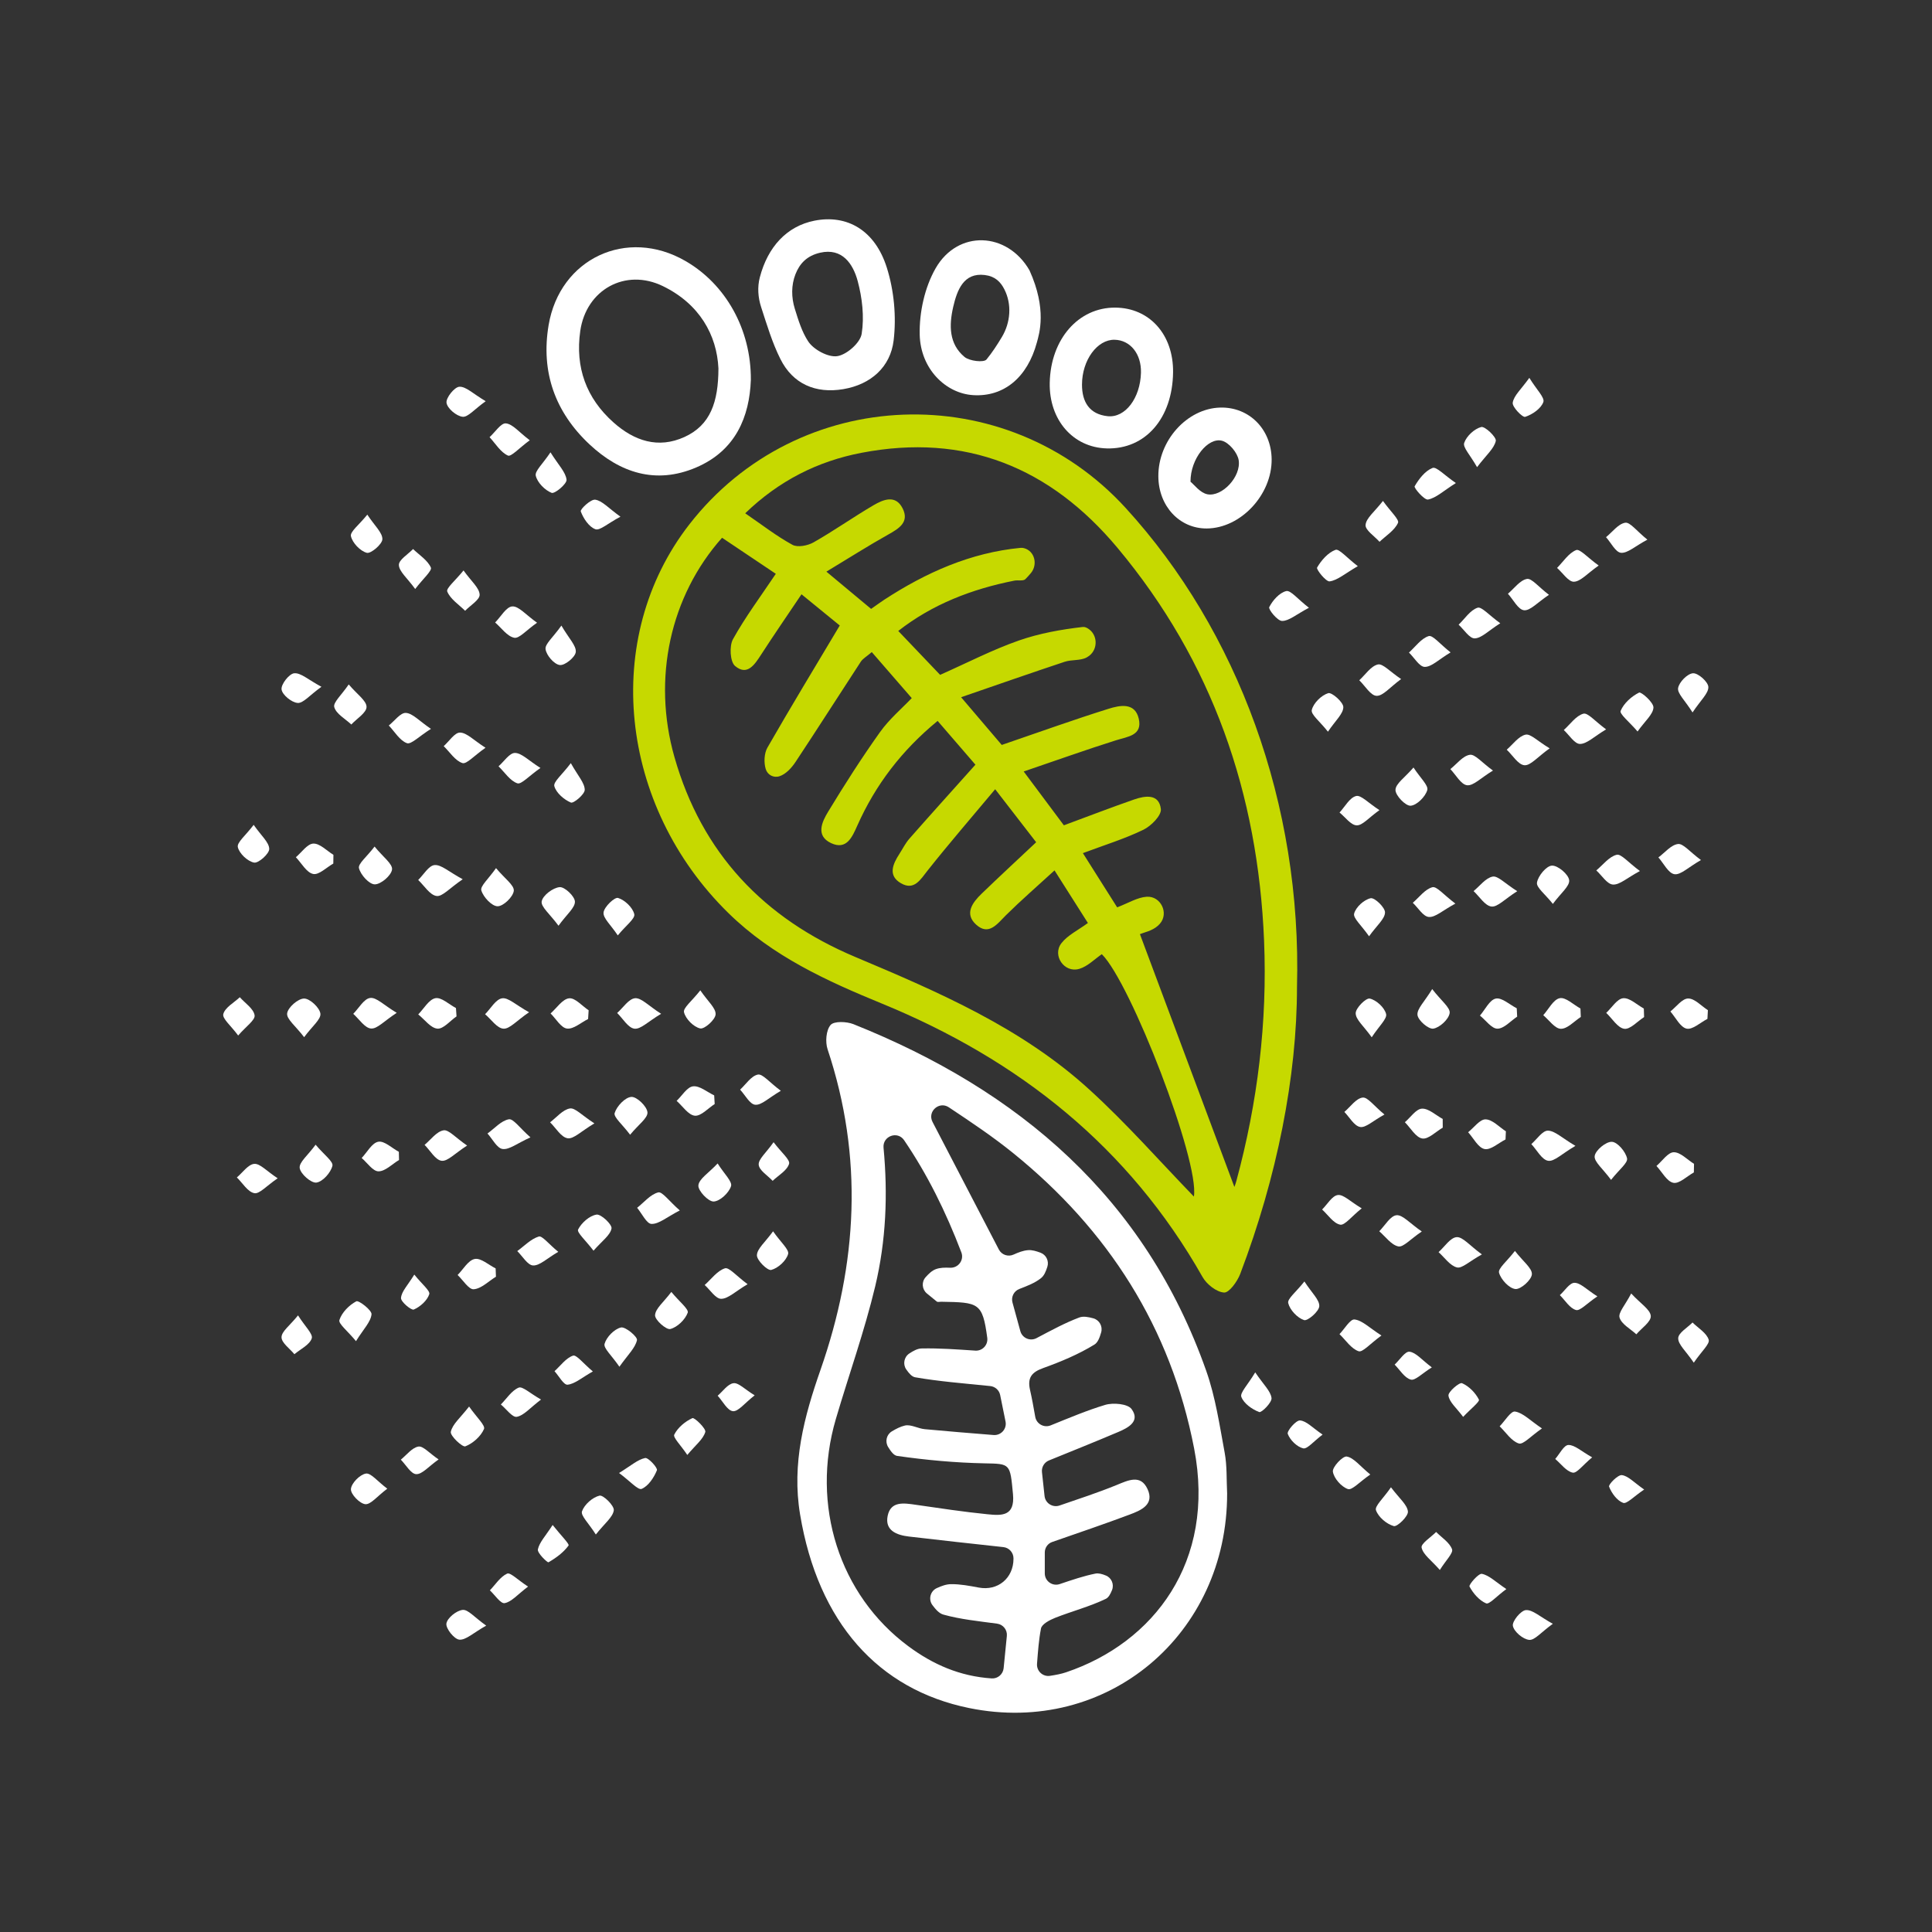 <?xml version="1.0" encoding="utf-8"?>
<!-- Generator: Adobe Illustrator 25.4.1, SVG Export Plug-In . SVG Version: 6.00 Build 0)  -->
<svg version="1.1" baseProfile="tiny" id="Capa_1" xmlns="http://www.w3.org/2000/svg" xmlns:xlink="http://www.w3.org/1999/xlink"
	 x="0px" y="0px" viewBox="0 0 500 500" overflow="visible" xml:space="preserve">
<rect x="0" y="0" width="500" height="500" fill="#333333" stroke="none"/>
<g>
	<path fill="#C6D900" d="M335.66,255.43c0,23.12-5.14,49.14-14.7,74.28c-0.75,1.96-2.87,4.89-4.17,4.8
		c-1.97-0.13-4.5-2.13-5.57-4.02c-19.08-33.68-47.52-56.21-82.95-70.75c-14.31-5.87-28.33-12.25-39.74-23.42
		c-28.39-27.8-32.97-71.22-10.14-100.59c28.11-36.17,81.95-38.19,112.96-4.24C320.34,163.23,336.95,208.14,335.66,255.43z
		 M295.01,241.75c8.44,22.58,16.57,44.33,24.44,65.41c-0.09,0.26,0.27-0.6,0.51-1.49c5.53-20.39,8.05-41.14,7.18-62.25
		c-1.57-37.98-13.34-72.2-37.92-101.62c-17.42-20.85-39.37-29.8-66.34-24.6c-11.25,2.17-21.27,7.19-30.02,15.64
		c4.44,3.04,8.15,5.94,12.23,8.16c1.34,0.73,3.95,0.22,5.46-0.64c5.27-2.99,10.24-6.51,15.47-9.58c2.55-1.5,5.76-2.86,7.59,0.81
		c1.75,3.51-0.9,5.16-3.7,6.73c-5.22,2.92-10.26,6.14-16.04,9.62c4.49,3.74,8.03,6.69,11.57,9.64c1.49-1.04,2.43-1.73,3.4-2.37
		c10.8-7.04,22.37-12.2,35.32-13.43c0.29-0.03,0.58,0.01,0.88,0.09c2.76,0.74,3.58,4.26,1.75,6.45c-0.46,0.55-0.93,1.07-1.43,1.57
		c-0.55,0.54-1.9,0.19-2.86,0.38c-11,2.18-21.21,6.11-30.03,13.02c4.02,4.22,7.63,8,10.83,11.36c7.08-3.14,13.53-6.49,20.33-8.87
		c5.31-1.86,11-2.88,16.6-3.52c0.44-0.05,0.9,0.12,1.37,0.42c2.49,1.57,2.61,5.27,0.27,7.05c-0.2,0.15-0.41,0.29-0.63,0.41
		c-1.62,0.89-3.88,0.52-5.71,1.13c-8.59,2.85-17.13,5.84-26.8,9.17c4.68,5.49,8.03,9.43,10.52,12.35
		c9.91-3.39,18.72-6.57,27.65-9.36c2.88-0.9,6.82-1.74,7.81,2.57c1,4.35-2.83,4.62-5.87,5.58c-7.72,2.43-15.35,5.17-23.91,8.08
		c4.22,5.65,7.44,9.97,10.4,13.93c6.43-2.38,12.26-4.63,18.16-6.68c2.91-1.01,6.48-1.54,6.94,2.48c0.19,1.64-2.52,4.38-4.52,5.35
		c-4.85,2.35-10.06,3.95-15.66,6.05c3.31,5.24,6.09,9.63,8.87,14.03c2.9-1.11,5.22-2.57,7.63-2.74c0.02,0,0.04,0,0.06,0
		c3.6-0.21,5.75,4.26,3.38,6.97c-0.16,0.18-0.33,0.36-0.51,0.52C298.19,240.93,295.88,241.37,295.01,241.75z M308.98,309.67
		c1.49-9.22-16.37-55.37-23.83-62.73c-1.89,1.29-3.65,3.14-5.79,3.79c-0.04,0.01-0.08,0.02-0.12,0.03c-3.81,1.08-6.97-3.5-4.56-6.64
		c0.01-0.02,0.03-0.04,0.04-0.05c1.61-2.06,4.25-3.31,6.83-5.2c-2.81-4.43-5.48-8.62-8.64-13.61c-4.57,4.19-8.69,7.76-12.55,11.58
		c-2.28,2.26-4.45,5.43-7.74,2.45c-3.12-2.82-0.93-5.74,1.45-8.03c4.6-4.44,9.29-8.77,14.09-13.29c-3.37-4.36-6.54-8.46-10.61-13.72
		c-6.25,7.47-11.98,14.1-17.42,20.96c-1.92,2.42-3.52,5.35-6.95,3.38c-3.45-1.98-2.13-4.96-0.41-7.61c0.85-1.32,1.56-2.77,2.58-3.93
		c5.53-6.29,11.15-12.51,17.09-19.15c-3.02-3.5-6.28-7.28-9.78-11.33c-9.3,7.63-16.1,16.55-20.8,27.12
		c-1.31,2.94-2.77,6.38-6.77,4.51c-4.07-1.91-2.36-5.51-0.78-8.11c4.25-7.01,8.67-13.93,13.42-20.6c2.43-3.41,5.73-6.19,8.23-8.82
		c-3.66-4.22-6.97-8.04-10.34-11.91c-1.39,1.19-2.33,1.7-2.84,2.48c-5.65,8.64-11.19,17.35-16.89,25.95
		c-1.02,1.54-2.52,3.17-4.16,3.7c-1.53,0.5-3.12-0.35-3.57-1.89c-0.5-1.67-0.4-4.03,0.45-5.52c5.98-10.42,12.21-20.69,18.72-31.6
		c-2.34-1.91-5.74-4.68-9.9-8.08c-3.76,5.59-7.17,10.55-10.44,15.6c-1.69,2.61-3.61,5.6-6.75,2.96c-1.3-1.09-1.53-5.16-0.55-6.93
		c3.19-5.75,7.16-11.06,11.09-16.93c-4.71-3.16-9.35-6.27-13.91-9.33c-13.43,15.08-18.11,36.45-12.32,56.77
		c7.08,24.85,23.09,41.73,46.8,51.72c21.53,9.07,43.08,18.34,60.6,34.34C291.58,290.77,300.22,300.63,308.98,309.67z"/>
	<path fill="#FFFFFF" d="M317.58,386.49c0.07,36.43-31.02,62.85-66.78,55.55c-23.51-4.8-39.08-22.14-43.74-50.11
		c-2.2-13.16,1.07-25.36,5.27-37.37c9.62-27.53,11.15-55.08,1.85-83c-0.63-1.89-0.4-4.92,0.77-6.29c0.88-1.04,4.14-0.92,5.91-0.22
		c42.94,17.16,75.54,45,91.31,89.73c2.39,6.77,3.45,14.05,4.77,21.16C317.58,379.37,317.4,382.96,317.58,386.49z M270.39,401.79v5.4
		c0,2,1.97,3.41,3.86,2.77c3.26-1.1,6.2-2.1,9.22-2.71c0.84-0.17,1.77,0.1,2.72,0.49c1.48,0.59,2.19,2.29,1.6,3.77
		c-0.41,1.02-0.88,1.92-1.61,2.27c-4.19,2.02-8.78,3.2-13.13,4.92c-1.4,0.56-3.42,1.62-3.64,2.74c-0.57,2.9-0.78,5.88-1.03,9.15
		c-0.14,1.88,1.51,3.41,3.38,3.11c1.49-0.23,2.86-0.48,4.16-0.92c22.58-7.62,38.8-28.56,33.12-57.91
		c-6.07-31.36-22.26-56.58-46.86-76.47c-5.19-4.2-10.76-7.93-16.62-11.83c-2.52-1.68-5.62,1.1-4.22,3.79
		c5.92,11.39,11.52,22.15,17.16,33.01c0.72,1.39,2.4,1.96,3.82,1.31c1.19-0.54,2.44-1.04,3.72-1.14c1.06-0.09,2.15,0.25,3.25,0.66
		c1.47,0.55,2.24,2.16,1.76,3.65c-0.38,1.19-0.83,2.3-1.65,2.94c-1.57,1.25-3.55,2-5.61,2.8c-1.4,0.54-2.16,2.06-1.76,3.5
		c0.67,2.43,1.32,4.82,2.03,7.4c0.49,1.8,2.53,2.69,4.18,1.82c3.89-2.05,7.39-3.96,11.09-5.35c1.03-0.38,2.29-0.14,3.59,0.21
		c1.6,0.43,2.52,2.09,2.05,3.68c-0.39,1.34-0.85,2.58-1.73,3.12c-4.13,2.54-8.72,4.45-13.31,6.1c-3.01,1.08-4.06,2.57-3.36,5.63
		c0.5,2.2,0.9,4.43,1.35,6.98c0.33,1.83,2.26,2.9,3.98,2.21c4.9-1.98,9.44-3.9,14.13-5.31c2.07-0.62,5.83-0.28,6.82,1.08
		c2.3,3.16-0.84,4.83-3.41,5.92c-5.93,2.52-11.9,4.91-17.97,7.38c-1.21,0.49-1.95,1.73-1.81,3.03c0.21,1.98,0.43,3.98,0.67,6.18
		c0.2,1.86,2.09,3.06,3.86,2.46c5.17-1.77,10.01-3.36,14.72-5.28c3.12-1.28,6.27-2.84,8.06,1c1.89,4.06-1.74,5.55-4.67,6.64
		c-6.48,2.43-13.03,4.65-19.95,7.06C271.18,399.43,270.39,400.54,270.39,401.79z M248.8,324.12c-4.04-10.58-8.81-20.2-14.82-29.04
		c-1.7-2.5-5.6-1.06-5.32,1.95c1.14,12.07,0.66,24.05-2.16,35.88c-2.77,11.59-6.81,22.87-10.18,34.32
		c-6.55,22.26,0.87,45.55,18.77,58.82c6.35,4.71,13.3,7.77,21.55,8.32c1.57,0.11,2.94-1.07,3.1-2.64c0.28-2.85,0.56-5.61,0.83-8.34
		c0.16-1.57-0.96-2.99-2.53-3.19c-4.91-0.66-9.5-1.12-13.88-2.34c-1.09-0.3-1.98-1.3-2.84-2.45c-1.11-1.49-0.57-3.64,1.12-4.41
		c1.22-0.56,2.45-1.01,3.68-1.02c2.39-0.03,4.78,0.43,7.18,0.88c4.94,0.93,8.98-2.43,8.99-7.45c0-0.04,0-0.07,0-0.11
		c0-1.49-1.13-2.75-2.61-2.91c-8.66-0.95-16.57-1.8-24.48-2.74c-3.12-0.37-6.26-1.55-5.47-5.37c0.8-3.85,4.21-3.29,7.23-2.85
		c6.2,0.89,12.39,1.84,18.62,2.46c3.56,0.35,7.13,0.62,6.58-5.2c-0.75-7.96-0.66-7.85-7.33-7.98c-7.57-0.15-15.15-0.85-22.64-1.92
		c-0.87-0.12-1.61-1.13-2.33-2.29c-0.87-1.39-0.45-3.23,0.96-4.07c1.09-0.65,2.19-1.23,3.36-1.5c1.56-0.36,3.4,0.78,5.15,0.94
		c5.7,0.54,11.41,0.99,17.79,1.51c1.94,0.16,3.5-1.59,3.11-3.5c-0.55-2.74-1.01-4.99-1.39-6.85c-0.25-1.25-1.3-2.19-2.57-2.32
		c-7.18-0.73-13.36-1.21-19.43-2.27c-0.86-0.15-1.59-1.02-2.3-2.03c-0.94-1.35-0.58-3.22,0.79-4.13c1.05-0.69,2.11-1.28,3.18-1.3
		c4.6-0.1,9.21,0.25,13.9,0.56c1.85,0.12,3.34-1.49,3.09-3.32c-1.22-9.14-2.22-9.16-11.9-9.33c-0.39-0.01-0.91,0.14-1.16-0.05
		c-0.87-0.69-1.73-1.4-2.58-2.11c-1.26-1.06-1.41-2.96-0.31-4.19c0.81-0.91,1.65-1.72,2.66-2.09c1.07-0.39,2.28-0.42,3.68-0.36
		C248.02,328.18,249.55,326.09,248.8,324.12z"/>
	<path fill="#FFFFFF" d="M194.32,98.31c-0.35,9.5-3.9,18.31-14.2,22.69c-10.41,4.43-19.7,1.36-27.56-6
		c-8.88-8.32-12.63-18.7-10.58-30.86c2.91-17.24,20.24-25.34,35.38-16.61C187.76,73.51,194.4,85.17,194.32,98.31z M185.93,95.35
		c-0.41-8.64-4.88-16.67-14.35-21.29c-9.71-4.74-19.88,0.89-21.41,11.6c-1.34,9.4,1.54,17.4,8.64,23.7
		c5.33,4.73,11.52,6.85,18.36,3.72C183.85,110.02,185.91,104.06,185.93,95.35z"/>
	<path fill="#FFFFFF" d="M196.98,79.47c-0.81-2.49-1-5.16-0.34-7.69c2.05-7.86,6.96-13.25,14.15-14.67
		c8.36-1.65,15.64,2.39,18.72,12.16c1.87,5.92,2.5,12.69,1.76,18.85c-0.83,6.85-5.87,11.38-13.02,12.59
		c-7.17,1.21-13.06-1.34-16.28-7.79C199.84,88.67,198.47,84.04,196.98,79.47z M205.86,70.98c-1.11,2.84-1.07,6-0.17,8.91
		c0.93,2.98,1.83,5.98,3.48,8.48c1.41,2.13,5.19,4.17,7.53,3.8c2.45-0.38,5.93-3.45,6.3-5.77c0.71-4.42,0.14-9.32-1.04-13.7
		c-1.2-4.44-4.01-8.6-9.7-7.3C208.8,66.19,206.94,68.23,205.86,70.98z"/>
	<path fill="#FFFFFF" d="M268.35,88.6c-2.45,9.14-8.61,14.16-16.51,13.66c-7.09-0.44-13.63-6.8-13.82-15.67
		c-0.13-5.74,1.29-12.22,4.12-17.16c5.74-10.01,18.51-9.48,24.29,0.53C271.02,80.1,268.94,86.39,268.35,88.6z M259.28,87.23
		c2.26-3.76,2.63-8.47,0.64-12.37c-1-1.96-2.43-3.37-5.1-3.69c-5.43-0.65-7.12,3.9-8.13,8.25c-1.09,4.74-1.14,9.57,2.93,12.96
		c1.29,1.07,4.98,1.5,5.68,0.66C256.78,91.24,258.06,89.26,259.28,87.23z"/>
	<path fill="#FFFFFF" d="M303.59,96.34c-0.14,11.9-7.14,19.96-17.13,19.71c-8.76-0.22-14.99-7.38-14.79-17
		c0.23-11.27,7.43-19.52,16.98-19.44C297.51,79.68,303.7,86.6,303.59,96.34z M295.28,96.46c0.13-4.86-2.76-8.46-6.84-8.53
		c-4.48-0.08-8.42,5.28-8.42,11.63c0,4.45,1.91,7.64,6.63,8.15C291.23,108.2,295.11,103,295.28,96.46z"/>
	<path fill="#FFFFFF" d="M299.78,123.3c-0.07-9.27,7.43-17.6,16.02-17.82c7.48-0.19,13.23,5.6,13.3,13.39
		c0.08,9.2-8.01,17.83-16.77,17.9C305.27,136.82,299.83,130.99,299.78,123.3z M308.1,124.67c0.92,0.72,2.48,2.88,4.38,3.25
		c3.79,0.73,8.76-4.57,8.09-8.83c-0.31-1.93-2.51-4.56-4.33-5.03C312.66,113.14,308.08,118.66,308.1,124.67z"/>
	<path fill="#FFFFFF" d="M128.35,330.41c-1.91,1.17-3.76,3.09-5.75,3.25c-1.28,0.1-2.77-2.37-4.17-3.69
		c1.46-1.47,2.75-3.83,4.44-4.15c1.59-0.3,3.58,1.54,5.4,2.44C128.29,328.98,128.32,329.69,128.35,330.41z"/>
	<path fill="#FFFFFF" d="M413.74,146.36c-2.97,2.07-4.65,4.12-6.41,4.19c-1.4,0.06-2.9-2.29-4.36-3.57
		c1.61-1.63,2.99-3.84,4.94-4.62C408.86,141.98,410.88,144.31,413.74,146.36z"/>
	<path fill="#FFFFFF" d="M121.4,364.01c1.96,2.81,4.25,4.89,3.86,5.81c-0.82,1.91-2.87,3.73-4.83,4.49
		c-0.74,0.29-3.98-2.74-3.76-3.76C117.1,368.56,119.15,366.91,121.4,364.01z"/>
	<path fill="#FFFFFF" d="M362.61,175.74c-2.92,2.13-4.67,4.39-6.35,4.34c-1.53-0.04-2.99-2.59-4.48-4.03c1.59-1.45,3-3.67,4.82-4.09
		C357.88,171.68,359.73,173.83,362.61,175.74z"/>
	<path fill="#FFFFFF" d="M119.96,147.63c2.02,2.83,4.09,4.5,4.17,6.26c0.06,1.33-2.41,2.78-3.76,4.18
		c-1.63-1.62-3.82-3.02-4.62-4.98C115.4,152.24,117.88,150.22,119.96,147.63z"/>
	<path fill="#FFFFFF" d="M367.96,318.71c-3.01,2.02-4.8,4.14-6.08,3.86c-1.84-0.39-3.31-2.53-4.93-3.92
		c1.48-1.48,2.87-4.01,4.47-4.15C363.02,314.36,364.85,316.58,367.96,318.71z"/>
	<path fill="#FFFFFF" d="M175.93,313.26c-3.39,1.74-5.37,3.53-7.31,3.49c-1.27-0.02-2.49-2.69-3.73-4.17
		c1.8-1.42,3.44-3.48,5.47-3.99C171.4,308.34,173.14,310.83,175.93,313.26z"/>
	<path fill="#FFFFFF" d="M373.38,291.84c-1.78,1.02-3.73,3.06-5.3,2.8c-1.68-0.28-3.01-2.71-4.5-4.21c1.47-1.25,2.89-3.43,4.41-3.51
		c1.74-0.09,3.58,1.69,5.38,2.66C373.37,290.34,373.38,291.09,373.38,291.84z"/>
	<path fill="#FFFFFF" d="M96.94,219.09c2.21,2.72,4.69,4.48,4.52,5.93c-0.18,1.54-2.87,3.85-4.46,3.85c-1.46,0-3.67-2.46-4.1-4.19
		C92.62,223.54,94.91,221.76,96.94,219.09z"/>
	<path fill="#FFFFFF" d="M138.99,161.16c-2.82,1.96-4.61,4.15-5.91,3.89c-1.84-0.37-3.31-2.55-4.94-3.95
		c1.48-1.49,2.89-4.08,4.45-4.16C134.26,156.85,136.07,159.1,138.99,161.16z"/>
	<path fill="#FFFFFF" d="M171.1,262.37c-3.39,2.01-5.28,4.05-6.91,3.85c-1.63-0.2-2.99-2.62-4.47-4.06c1.54-1.36,3-3.68,4.64-3.82
		C165.99,258.21,167.8,260.27,171.1,262.37z"/>
	<path fill="#FFFFFF" d="M152.2,263.72c-1.83,0.91-3.77,2.68-5.46,2.47c-1.55-0.19-2.84-2.52-4.25-3.91
		c1.59-1.4,3.07-3.72,4.79-3.92c1.55-0.18,3.36,1.98,5.06,3.1C152.29,262.21,152.24,262.97,152.2,263.72z"/>
	<path fill="#FFFFFF" d="M136.92,261.97c-3.25,2.21-5.01,4.35-6.63,4.25c-1.66-0.11-3.17-2.4-4.75-3.74
		c1.45-1.46,2.76-3.87,4.4-4.12C131.54,258.11,133.48,260.07,136.92,261.97z"/>
	<path fill="#FFFFFF" d="M102.67,262.12c-3.25,2.11-5.04,4.19-6.65,4.06c-1.62-0.13-3.07-2.44-4.6-3.8
		c1.45-1.46,2.77-3.91,4.38-4.11C97.41,258.06,99.3,260.1,102.67,262.12z"/>
	<path fill="#FFFFFF" d="M78.71,268.42c-2.2-2.89-4.57-4.67-4.4-6.14c0.18-1.54,2.8-3.84,4.38-3.86c1.49-0.02,4.05,2.37,4.23,3.92
		C83.09,263.81,80.8,265.58,78.71,268.42z"/>
	<path fill="#FFFFFF" d="M163.07,293.67c-2.01-2.69-4.32-4.56-4-5.62c0.55-1.77,2.7-4.06,4.32-4.17c1.39-0.1,4.04,2.44,4.17,3.98
		C167.69,289.33,165.27,291,163.07,293.67z"/>
	<path fill="#FFFFFF" d="M128.37,224.67c2.29,2.74,4.73,4.42,4.6,5.85c-0.15,1.56-2.7,4.03-4.19,4.02c-1.5-0.01-3.7-2.37-4.21-4.1
		C124.23,229.33,126.41,227.48,128.37,224.67z"/>
	<path fill="#FFFFFF" d="M401.88,233.93c-2.02-2.56-4.32-4.25-4.11-5.52c0.28-1.73,2.43-4.32,3.87-4.39
		c1.54-0.07,4.3,2.27,4.46,3.78C406.27,229.34,403.92,231.15,401.88,233.93z"/>
	<path fill="#FFFFFF" d="M153.83,290.73c-3.46,2.05-5.38,4.1-6.93,3.85c-1.69-0.26-3.04-2.67-4.54-4.13
		c1.69-1.27,3.27-3.26,5.13-3.58C148.83,286.64,150.56,288.63,153.83,290.73z"/>
	<path fill="#FFFFFF" d="M86.26,223.49c-1.76,0.99-3.74,3.01-5.22,2.69c-1.72-0.37-3-2.79-4.47-4.33c1.5-1.26,2.97-3.47,4.51-3.53
		c1.7-0.07,3.47,1.85,5.21,2.91C86.28,221.99,86.27,222.74,86.26,223.49z"/>
	<path fill="#FFFFFF" d="M81.68,296.25c2.17,2.59,4.62,4.35,4.35,5.46c-0.43,1.78-2.52,4.13-4.15,4.34
		c-1.36,0.17-4.12-2.25-4.32-3.78C77.37,300.8,79.67,299.01,81.68,296.25z"/>
	<path fill="#FFFFFF" d="M438.37,303.42c-1.79,0.99-3.78,3-5.31,2.69c-1.68-0.34-2.93-2.82-4.37-4.36c1.49-1.27,2.96-3.52,4.47-3.55
		c1.73-0.03,3.5,1.92,5.25,3C438.4,301.95,438.38,302.68,438.37,303.42z"/>
	<path fill="#FFFFFF" d="M422.15,334.75c2.48,2.68,4.96,4.17,5.07,5.83c0.1,1.49-2.39,3.15-3.74,4.74c-1.53-1.42-3.81-2.6-4.34-4.32
		C418.75,339.71,420.62,337.73,422.15,334.75z"/>
	<path fill="#FFFFFF" d="M399.06,369.68c-2.89,1.98-4.85,4.25-5.99,3.89c-1.93-0.61-3.33-2.87-4.96-4.44c1.34-1.37,2.89-4,3.98-3.82
		C394.15,365.63,395.95,367.59,399.06,369.68z"/>
	<path fill="#FFFFFF" d="M137.1,113.94c-2.72,1.98-4.81,4.34-5.65,3.96c-1.91-0.87-3.21-3.09-4.75-4.76
		c1.42-1.28,2.95-3.7,4.22-3.57C132.71,109.75,134.3,111.83,137.1,113.94z"/>
	<path fill="#FFFFFF" d="M376.78,125.01c-3.31,2.09-5.12,3.86-7.2,4.27c-0.96,0.19-3.71-3.01-3.47-3.43c1.1-1.91,2.72-4,4.64-4.75
		C371.76,120.72,373.79,122.98,376.78,125.01z"/>
	<path fill="#FFFFFF" d="M423.8,189.31c-2.12-2.49-4.72-4.53-4.38-5.34c0.82-1.97,2.81-3.75,4.77-4.73
		c0.55-0.27,3.78,2.56,3.72,3.87C427.82,184.88,425.75,186.56,423.8,189.31z"/>
	<path fill="#FFFFFF" d="M111.53,188.63c-3.11,1.95-5.14,4.1-6.22,3.7c-1.87-0.69-3.15-2.96-4.69-4.57
		c1.48-1.17,3.01-3.33,4.41-3.26C106.79,184.6,108.44,186.54,111.53,188.63z"/>
	<path fill="#FFFFFF" d="M415.66,188.76c-3.16,1.89-4.96,3.76-6.76,3.77c-1.39,0.01-2.8-2.31-4.19-3.6c1.67-1.5,3.14-3.69,5.07-4.23
		C410.93,184.39,412.8,186.68,415.66,188.76z"/>
	<path fill="#FFFFFF" d="M125.65,193.52c-2.97,2.06-4.9,4.31-5.98,3.96c-1.89-0.62-3.25-2.83-4.84-4.38
		c1.41-1.26,2.85-3.54,4.23-3.51C120.82,189.63,122.54,191.54,125.65,193.52z"/>
	<path fill="#FFFFFF" d="M386.38,199.42c-3.17,1.92-5.07,3.99-6.7,3.8c-1.58-0.18-2.9-2.69-4.33-4.18c1.67-1.32,3.22-3.42,5.04-3.7
		C381.73,195.13,383.44,197.3,386.38,199.42z"/>
	<path fill="#FFFFFF" d="M424.41,225.42c-3.38,1.81-5.25,3.61-6.99,3.5c-1.5-0.09-2.87-2.36-4.3-3.66c1.73-1.43,3.29-3.55,5.26-4.04
		C419.55,220.91,421.36,223.18,424.41,225.42z"/>
	<path fill="#FFFFFF" d="M119.75,227.55c-3.4,2.3-5.26,4.55-6.77,4.33c-1.75-0.25-3.18-2.67-4.75-4.14c1.4-1.37,2.73-3.74,4.24-3.86
		C114.21,223.74,116.1,225.58,119.75,227.55z"/>
	<path fill="#FFFFFF" d="M392.66,230.64c-3.26,2.06-5.11,4.16-6.68,3.97c-1.68-0.21-3.09-2.57-4.62-4c1.64-1.33,3.13-3.41,4.95-3.75
		C387.67,226.62,389.45,228.62,392.66,230.64z"/>
	<path fill="#FFFFFF" d="M144.54,239.58c-2.23-3.04-4.62-4.93-4.35-6.31c0.3-1.56,2.91-3.53,4.65-3.68
		c1.29-0.11,3.91,2.37,3.95,3.75C148.82,234.94,146.69,236.6,144.54,239.58z"/>
	<path fill="#FFFFFF" d="M118.15,263.04c-1.66,1.14-3.4,3.3-4.95,3.17c-1.75-0.15-3.31-2.36-4.96-3.68c1.46-1.49,2.76-3.87,4.44-4.2
		c1.55-0.3,3.53,1.61,5.32,2.55C118.06,261.61,118.1,262.32,118.15,263.04z"/>
	<path fill="#FFFFFF" d="M409.11,263.19c-1.72,1.11-3.46,3.09-5.17,3.06c-1.54-0.03-3.04-2.26-4.55-3.52
		c1.41-1.56,2.62-4.07,4.27-4.4c1.55-0.31,3.55,1.69,5.36,2.68C409.05,261.74,409.08,262.46,409.11,263.19z"/>
	<path fill="#FFFFFF" d="M357.52,345.63c-2.93,2.11-4.87,4.42-5.91,4.07c-1.93-0.66-3.33-2.86-4.95-4.43
		c1.31-1.35,2.76-3.93,3.9-3.79C352.55,341.71,354.34,343.6,357.52,345.63z"/>
	<path fill="#FFFFFF" d="M92.13,347.09c-2.18-2.66-4.6-4.51-4.29-5.47c0.63-1.95,2.51-3.86,4.37-4.84c0.64-0.33,4.05,2.32,3.94,3.36
		C95.95,342.12,94.1,343.92,92.13,347.09z"/>
	<path fill="#FFFFFF" d="M193.48,332.35c-3.24,1.91-5.04,3.78-6.85,3.78c-1.42,0-2.84-2.3-4.26-3.57c1.72-1.53,3.24-3.68,5.24-4.32
		C188.67,327.9,190.57,330.21,193.48,332.35z"/>
	<path fill="#FFFFFF" d="M392.06,323.74c2.16,2.78,4.49,4.49,4.39,6.04c-0.09,1.46-2.87,3.95-4.26,3.82
		c-1.62-0.16-3.76-2.46-4.24-4.22C387.65,328.27,389.98,326.45,392.06,323.74z"/>
	<path fill="#FFFFFF" d="M383.51,324.64c-3.28,1.82-5.14,3.69-6.45,3.37c-1.8-0.45-3.2-2.56-4.76-3.96
		c1.56-1.39,3.06-3.78,4.69-3.88C378.58,320.08,380.32,322.32,383.51,324.64z"/>
	<path fill="#FFFFFF" d="M137.28,294.35c-3.49,1.57-5.47,3.24-7.21,3.01c-1.45-0.19-2.62-2.59-3.91-4.01
		c1.83-1.31,3.53-3.31,5.53-3.68C132.84,289.46,134.48,291.89,137.28,294.35z"/>
	<path fill="#FFFFFF" d="M389.63,294.89c-1.83,0.92-3.86,2.81-5.43,2.48c-1.65-0.34-2.85-2.81-4.25-4.35
		c1.51-1.19,3.04-3.37,4.52-3.33c1.77,0.04,3.5,1.97,5.25,3.09C389.69,293.48,389.66,294.18,389.63,294.89z"/>
	<path fill="#FFFFFF" d="M103.27,300.2c-1.77,1.06-3.54,2.93-5.31,2.94c-1.45,0.01-2.91-2.21-4.36-3.45
		c1.42-1.49,2.67-3.92,4.31-4.21c1.56-0.28,3.53,1.65,5.31,2.61C103.24,298.79,103.25,299.5,103.27,300.2z"/>
	<path fill="#FFFFFF" d="M416.94,305.35c-2.12-2.89-4.44-4.7-4.24-6.17c0.21-1.51,2.94-3.76,4.46-3.68
		c1.46,0.08,3.56,2.56,3.92,4.29C421.32,300.97,419.04,302.67,416.94,305.35z"/>
	<path fill="#FFFFFF" d="M185.72,301.1c1.7,2.7,3.85,4.69,3.47,5.88c-0.54,1.73-2.88,3.92-4.51,3.97c-1.38,0.04-4.06-2.8-3.94-4.17
		C180.9,305.09,183.36,303.62,185.72,301.1z"/>
	<path fill="#FFFFFF" d="M184.96,285.72c-1.72,1.1-3.54,3.18-5.14,3.02c-1.68-0.16-3.15-2.47-4.71-3.84
		c1.41-1.33,2.7-3.58,4.25-3.76c1.71-0.2,3.64,1.48,5.47,2.34C184.87,284.23,184.91,284.97,184.96,285.72z"/>
	<path fill="#FFFFFF" d="M173.74,334.35c2.08,2.53,4.57,4.47,4.24,5.38c-0.66,1.8-2.69,3.76-4.51,4.22
		c-1.05,0.26-4.02-2.38-3.94-3.58C169.63,338.64,171.72,337.04,173.74,334.35z"/>
	<path fill="#FFFFFF" d="M441.88,263.69c-1.82,0.93-3.86,2.86-5.39,2.52c-1.65-0.37-2.82-2.87-4.2-4.44
		c1.53-1.21,3.06-3.35,4.6-3.36c1.69-0.02,3.4,1.93,5.11,3.02C441.96,262.17,441.92,262.93,441.88,263.69z"/>
	<path fill="#FFFFFF" d="M425.49,263.22c-1.73,1.1-3.61,3.25-5.14,3.03c-1.72-0.26-3.12-2.66-4.66-4.12
		c1.45-1.35,2.82-3.64,4.38-3.79c1.68-0.16,3.56,1.69,5.35,2.67C425.45,261.74,425.47,262.48,425.49,263.22z"/>
	<path fill="#FFFFFF" d="M160.3,353.71c-2.01-2.95-4.16-4.79-3.84-5.93c0.5-1.76,2.51-3.82,4.24-4.23c1.16-0.27,4.33,2.42,4.15,3.26
		C164.42,348.83,162.55,350.54,160.3,353.71z"/>
	<path fill="#FFFFFF" d="M440.21,222.58c-3.3,1.88-5.26,3.91-6.87,3.66c-1.57-0.24-2.78-2.8-4.15-4.34
		c1.68-1.24,3.27-3.25,5.08-3.47C435.62,218.27,437.26,220.41,440.21,222.58z"/>
	<path fill="#FFFFFF" d="M147.73,197.5c1.87,3.34,3.56,5.09,3.6,6.89c0.03,1.15-2.89,3.6-3.58,3.31c-1.79-0.75-3.81-2.5-4.29-4.24
		C143.16,202.34,145.45,200.53,147.73,197.5z"/>
	<path fill="#FFFFFF" d="M401.05,193.67c-3.16,2.25-4.93,4.49-6.53,4.37c-1.62-0.13-3.06-2.59-4.58-4.02
		c1.6-1.38,3.04-3.47,4.86-3.89C396.09,189.83,397.91,191.79,401.05,193.67z"/>
	<path fill="#FFFFFF" d="M372.63,406.31c-2.19-2.51-4.33-3.96-4.72-5.79c-0.22-1.03,2.41-2.68,3.76-4.05
		c1.45,1.47,3.48,2.72,4.12,4.48C376.14,401.94,374.21,403.77,372.63,406.31z"/>
	<path fill="#FFFFFF" d="M90.25,177.13c2.19,2.59,4.6,4.2,4.61,5.81c0.01,1.51-2.53,3.04-3.94,4.56c-1.56-1.47-3.9-2.72-4.41-4.49
		C86.15,181.81,88.39,179.87,90.25,177.13z"/>
	<path fill="#FFFFFF" d="M375.41,168.84c-3.1,1.86-4.89,3.75-6.68,3.75c-1.36,0.01-2.72-2.38-4.09-3.71
		c1.68-1.51,3.16-3.66,5.11-4.26C370.8,164.31,372.66,166.69,375.41,168.84z"/>
	<path fill="#FFFFFF" d="M388.27,161.3c-3.11,1.96-4.84,3.86-6.62,3.91c-1.35,0.04-2.77-2.27-4.16-3.54
		c1.61-1.55,2.99-3.75,4.9-4.39C383.44,156.93,385.37,159.22,388.27,161.3z"/>
	<path fill="#FFFFFF" d="M351.4,146.52c-3.38,1.96-5.23,3.64-7.28,3.94c-0.95,0.14-3.53-3.11-3.26-3.58
		c1.1-1.88,2.82-3.86,4.76-4.58C346.56,141.95,348.5,144.31,351.4,146.52z"/>
	<path fill="#FFFFFF" d="M357.91,129.64c1.95,2.74,4.28,4.83,3.89,5.68c-0.89,1.96-3.11,3.31-4.78,4.9
		c-1.3-1.47-3.73-3.03-3.61-4.37C353.56,134.07,355.71,132.47,357.91,129.64z"/>
	<path fill="#FFFFFF" d="M143.02,394.66c2.11,2.67,4.4,4.93,4.12,5.32c-1.3,1.79-3.24,3.21-5.2,4.34c-0.25,0.14-2.94-2.41-2.74-3.34
		C139.61,399.11,141.22,397.48,143.02,394.66z"/>
	<path fill="#FFFFFF" d="M359.98,384.91c2.16,2.88,4.21,4.49,4.39,6.27c0.12,1.22-2.77,4.02-3.66,3.77
		c-1.86-0.52-3.99-2.33-4.61-4.11C355.73,389.78,358,387.79,359.98,384.91z"/>
	<path fill="#FFFFFF" d="M154.2,397.13c-1.85-2.93-3.97-4.91-3.58-6c0.62-1.76,2.73-3.63,4.54-4.06c0.96-0.23,3.84,2.62,3.69,3.79
		C158.6,392.66,156.5,394.22,154.2,397.13z"/>
	<path fill="#FFFFFF" d="M77.13,340.42c1.79,2.84,3.93,4.82,3.55,5.95c-0.56,1.68-2.91,2.77-4.49,4.1c-1.2-1.47-3.35-2.95-3.33-4.41
		C72.88,344.56,74.99,343.08,77.13,340.42z"/>
	<path fill="#FFFFFF" d="M337.58,331.64c1.94,3.01,3.93,4.75,3.85,6.4c-0.07,1.36-3.02,3.9-3.94,3.6c-1.74-0.57-3.66-2.62-4.1-4.4
		C333.12,336.13,335.42,334.39,337.58,331.64z"/>
	<path fill="#FFFFFF" d="M144.48,323.97c-2.99,1.74-4.78,3.59-6.51,3.53c-1.41-0.05-2.74-2.39-4.1-3.72
		c1.83-1.33,3.52-3.14,5.57-3.77C140.32,319.75,141.96,321.92,144.48,323.97z"/>
	<path fill="#FFFFFF" d="M153.6,323.68c-1.97-2.6-4.36-4.73-3.99-5.48c0.87-1.73,2.95-3.58,4.77-3.86c1.18-0.18,4.08,2.59,3.88,3.59
		C157.92,319.71,155.81,321.14,153.6,323.68z"/>
	<path fill="#FFFFFF" d="M407.72,296.55c-3.51,2.04-5.47,4.11-7.06,3.86c-1.64-0.26-2.91-2.78-4.35-4.32
		c1.43-1.24,2.87-3.49,4.28-3.48C402.41,292.64,404.2,294.48,407.72,296.55z"/>
	<path fill="#FFFFFF" d="M120.89,296.47c-3.17,2.02-5.03,4.13-6.6,3.94c-1.61-0.2-2.95-2.65-4.41-4.12c1.62-1.34,3.1-3.45,4.9-3.76
		C116.11,292.29,117.85,294.39,120.89,296.47z"/>
	<path fill="#FFFFFF" d="M392.64,263.11c-1.7,1.12-3.39,3.1-5.1,3.11c-1.5,0.01-3.02-2.18-4.53-3.39c1.35-1.56,2.5-4.07,4.1-4.4
		c1.57-0.32,3.59,1.58,5.42,2.51C392.57,261.66,392.6,262.39,392.64,263.11z"/>
	<path fill="#FFFFFF" d="M370.65,255.97c2.36,3.06,4.71,4.8,4.52,6.2c-0.22,1.6-2.55,3.77-4.23,4.04c-1.24,0.2-3.96-2.14-4.1-3.55
		C366.68,261.07,368.66,259.26,370.65,255.97z"/>
	<path fill="#FFFFFF" d="M181.24,256.3c1.96,2.87,4.04,4.59,3.96,6.2c-0.06,1.38-2.86,3.89-3.98,3.66c-1.7-0.36-3.78-2.46-4.2-4.19
		C176.75,260.83,179.09,259.05,181.24,256.3z"/>
	<path fill="#FFFFFF" d="M61.64,267.99c-1.87-2.54-4.16-4.39-3.85-5.55c0.45-1.71,2.76-2.93,4.27-4.36
		c1.37,1.55,3.57,2.96,3.83,4.68C66.09,263.99,63.68,265.62,61.64,267.99z"/>
	<path fill="#FFFFFF" d="M382.26,120.9c-1.78-3.16-3.72-5.11-3.33-6.27c0.59-1.76,2.63-3.65,4.41-4.12c0.96-0.25,3.98,2.64,3.77,3.6
		C386.68,116.08,384.69,117.71,382.26,120.9z"/>
	<path fill="#FFFFFF" d="M142.46,117.06c2.09,3.33,3.94,5.12,4.16,7.09c0.12,1.06-3.05,3.71-3.86,3.4c-1.75-0.69-3.67-2.64-4.1-4.42
		C138.36,121.9,140.45,120.1,142.46,117.06z"/>
	<path fill="#FFFFFF" d="M107.45,152.43c-2.1-2.89-4.15-4.51-4.22-6.21c-0.05-1.32,2.35-2.75,3.67-4.13
		c1.62,1.56,3.76,2.89,4.61,4.79C111.86,147.7,109.52,149.72,107.45,152.43z"/>
	<path fill="#FFFFFF" d="M376.65,233.85c-3.36,1.81-5.18,3.59-6.87,3.46c-1.46-0.11-2.77-2.37-4.15-3.67
		c1.67-1.43,3.16-3.52,5.08-4.03C371.82,229.32,373.61,231.57,376.65,233.85z"/>
	<path fill="#FFFFFF" d="M65.65,213.47c1.97,2.84,3.98,4.5,4.03,6.22c0.03,1.24-2.77,3.75-3.91,3.55c-1.68-0.31-3.85-2.35-4.22-4.01
		C61.28,218.01,63.57,216.23,65.65,213.47z"/>
	<path fill="#FFFFFF" d="M365.81,198.63c1.77,2.72,3.9,4.62,3.57,5.83c-0.48,1.72-2.72,3.96-4.32,4.06
		c-1.32,0.08-3.95-2.67-3.91-4.1C361.19,202.8,363.57,201.24,365.81,198.63z"/>
	<path fill="#FFFFFF" d="M343.67,189.36c-2.09-2.66-4.46-4.46-4.18-5.62c0.42-1.77,2.47-3.8,4.25-4.35
		c0.93-0.29,3.94,2.35,3.91,3.63C347.62,184.76,345.61,186.48,343.67,189.36z"/>
	<path fill="#FFFFFF" d="M400.87,153.94c-3,1.99-4.84,4.15-6.45,3.99c-1.52-0.15-2.79-2.75-4.17-4.27c1.62-1.36,3.1-3.49,4.91-3.83
		C396.4,149.6,398.11,151.84,400.87,153.94z"/>
	<path fill="#FFFFFF" d="M145.29,161.9c1.96,3.37,3.87,5.19,3.72,6.83c-0.12,1.34-2.83,3.55-4.14,3.38
		c-1.47-0.19-3.47-2.51-3.68-4.11C141.01,166.66,143.08,165.02,145.29,161.9z"/>
	<path fill="#FFFFFF" d="M338.75,157.29c-3.36,1.77-5.16,3.42-6.95,3.41c-1.19,0-3.61-3.01-3.32-3.58c0.89-1.75,2.64-3.73,4.4-4.15
		C334.03,152.71,335.78,155,338.75,157.29z"/>
	<path fill="#FFFFFF" d="M83.19,177.74c-3.12,2.24-4.71,4.28-6.15,4.18c-1.56-0.11-3.98-2.08-4.17-3.49
		c-0.18-1.32,1.97-4.08,3.28-4.19C77.86,174.09,79.75,175.9,83.19,177.74z"/>
	<path fill="#FFFFFF" d="M438.03,184.38c-2.01-3.19-3.96-4.92-3.74-6.3c0.25-1.54,2.43-3.76,3.87-3.84
		c1.35-0.07,3.94,2.26,3.96,3.57C442.15,179.47,440.15,181.18,438.03,184.38z"/>
	<path fill="#FFFFFF" d="M139.87,198.75c-3,2.08-4.94,4.32-5.98,3.97c-1.9-0.65-3.27-2.85-4.87-4.4c1.42-1.24,2.85-3.48,4.25-3.46
		C135.01,194.88,136.73,196.78,139.87,198.75z"/>
	<path fill="#FFFFFF" d="M357,209.66c-2.81,1.99-4.38,3.98-5.89,3.94c-1.51-0.05-2.96-2.13-4.44-3.32c1.41-1.51,2.6-3.84,4.29-4.27
		C352.22,205.69,354.1,207.8,357,209.66z"/>
	<path fill="#FFFFFF" d="M426.34,139.66c-3.24,1.73-5.12,3.55-6.83,3.4c-1.4-0.13-2.58-2.6-3.87-4.04c1.64-1.33,3.15-3.44,4.96-3.74
		C421.86,135.08,423.52,137.39,426.34,139.66z"/>
	<path fill="#FFFFFF" d="M95.06,133.19c1.91,2.9,3.92,4.64,3.9,6.35c-0.02,1.29-2.97,3.8-4.02,3.53c-1.72-0.45-3.73-2.57-4.12-4.31
		C90.56,137.6,92.92,135.85,95.06,133.19z"/>
	<path fill="#FFFFFF" d="M159.88,242.08c-1.82-2.75-3.83-4.45-3.68-5.92c0.15-1.47,2.87-4.04,3.75-3.77c1.75,0.53,3.82,2.5,4.2,4.21
		C164.4,237.76,161.99,239.51,159.88,242.08z"/>
	<path fill="#FFFFFF" d="M355,268.45c-2.09-2.93-4.13-4.56-4.15-6.21c-0.02-1.35,2.66-4.02,3.64-3.81c1.7,0.37,3.81,2.31,4.23,3.98
		C359.04,263.64,356.94,265.48,355,268.45z"/>
	<path fill="#FFFFFF" d="M200.2,295.6c2.03,2.69,4.33,4.54,4.01,5.6c-0.51,1.73-2.74,2.96-4.25,4.4c-1.29-1.39-3.49-2.7-3.61-4.18
		C196.25,299.98,198.26,298.37,200.2,295.6z"/>
	<path fill="#FFFFFF" d="M71.86,304.94c-2.9,1.96-4.71,4.12-6.05,3.85c-1.7-0.33-3.02-2.62-4.51-4.07c1.49-1.25,2.91-3.37,4.5-3.51
		C67.3,301.09,68.98,303.06,71.86,304.94z"/>
	<path fill="#FFFFFF" d="M438.35,352.66c-2.07-3.05-4.06-4.7-4.03-6.33c0.02-1.38,2.38-2.72,3.7-4.07c1.48,1.46,3.65,2.71,4.19,4.46
		C442.54,347.81,440.4,349.66,438.35,352.66z"/>
	<path fill="#FFFFFF" d="M140.02,362.2c-2.87,2.17-4.43,4.13-6.28,4.47c-1.14,0.21-2.73-2.05-4.12-3.19
		c1.51-1.53,2.79-3.6,4.61-4.36C135.21,358.7,137.13,360.57,140.02,362.2z"/>
	<path fill="#FFFFFF" d="M177.87,376.54c-1.68-2.53-3.75-4.52-3.37-5.27c0.91-1.81,2.81-3.4,4.69-4.26c0.53-0.24,3.6,2.74,3.34,3.59
		C181.97,372.48,180.03,373.96,177.87,376.54z"/>
	<path fill="#FFFFFF" d="M160.21,381.21c3.08-1.89,4.79-3.46,6.74-3.88c0.82-0.18,3.31,2.56,3.06,3.17
		c-0.77,1.9-2.21,4.09-3.95,4.82C165.13,385.71,163.04,383.3,160.21,381.21z"/>
	<path fill="#FFFFFF" d="M354.63,381.6c-2.75,1.89-4.71,4.13-5.78,3.77c-1.7-0.58-3.64-2.77-3.9-4.51c-0.18-1.19,2.57-4.1,3.59-3.91
		C350.37,377.27,351.88,379.35,354.63,381.6z"/>
	<path fill="#FFFFFF" d="M125.83,420.71c-3.39,1.9-5.25,3.77-6.95,3.63c-1.32-0.11-3.54-2.88-3.35-4.17
		c0.21-1.43,2.62-3.38,4.22-3.53C121.16,416.52,122.77,418.55,125.83,420.71z"/>
	<path fill="#FFFFFF" d="M401.87,420.24c-3.07,2.21-4.69,4.29-6.11,4.16c-1.6-0.15-3.93-2.11-4.23-3.62c-0.23-1.19,2.07-4,3.37-4.09
		C396.65,416.57,398.52,418.4,401.87,420.24z"/>
	<path fill="#FFFFFF" d="M100.23,385.27c-2.64,1.98-4.28,4.14-5.69,4.01c-1.45-0.14-3.81-2.6-3.72-3.91c0.1-1.51,2.3-3.74,3.86-4.01
		C95.97,381.14,97.66,383.34,100.23,385.27z"/>
	<path fill="#FFFFFF" d="M113.51,377.7c-2.61,1.84-4.24,3.86-5.79,3.81c-1.37-0.05-2.66-2.41-3.99-3.75c1.5-1.21,2.89-3.1,4.55-3.39
		C109.5,374.16,111.08,376.06,113.51,377.7z"/>
	<path fill="#FFFFFF" d="M342.29,371.27c-2.37,1.77-3.98,3.81-5.03,3.56c-1.61-0.38-3.39-2.15-3.99-3.74
		c-0.28-0.74,2.14-3.57,3.18-3.48C338.12,367.74,339.66,369.5,342.29,371.27z"/>
	<path fill="#FFFFFF" d="M378.66,366.69c-1.73-2.33-3.56-3.8-3.8-5.5c-0.14-0.96,2.84-3.51,3.51-3.22c1.79,0.77,3.48,2.49,4.37,4.25
		C383.01,362.75,380.56,364.66,378.66,366.69z"/>
	<path fill="#FFFFFF" d="M324.85,355.17c2.19,3.24,4,4.84,4.22,6.64c0.14,1.14-2.59,3.86-3.19,3.63c-1.84-0.7-3.98-2.21-4.62-3.92
		C320.85,360.45,322.9,358.44,324.85,355.17z"/>
	<path fill="#FFFFFF" d="M153.43,354.93c-2.91,1.64-4.65,3.23-6.55,3.43c-0.99,0.1-2.24-2.25-3.37-3.5c1.57-1.42,2.95-3.4,4.79-4.02
		C149.18,350.54,150.93,352.84,153.43,354.93z"/>
	<path fill="#FFFFFF" d="M200.07,318.66c1.99,2.86,4.22,4.74,3.89,5.89c-0.49,1.73-2.6,3.66-4.37,4.11
		c-0.94,0.24-3.74-2.49-3.7-3.81C195.94,323.15,198.01,321.51,200.07,318.66z"/>
	<path fill="#FFFFFF" d="M352.41,312.72c-2.69,2.14-4.39,4.46-5.58,4.22c-1.75-0.35-3.13-2.52-4.67-3.92
		c1.35-1.33,2.58-3.55,4.07-3.75C347.7,309.09,349.43,310.95,352.41,312.72z"/>
	<path fill="#FFFFFF" d="M395.79,97.79c1.89,3.08,4.03,5.11,3.63,6.25c-0.6,1.7-2.83,3.23-4.7,3.84c-0.68,0.22-3.41-2.57-3.23-3.67
		C391.79,102.36,393.67,100.76,395.79,97.79z"/>
	<path fill="#FFFFFF" d="M160.57,133.72c-3.31,1.75-5.33,3.67-6.49,3.24c-1.67-0.61-3.1-2.79-3.78-4.61
		c-0.2-0.55,2.61-3.21,3.75-3.03C155.85,129.59,157.41,131.45,160.57,133.72z"/>
	<path fill="#FFFFFF" d="M354.31,242.31c-1.98-2.85-4.17-4.69-3.86-5.88c0.44-1.67,2.57-3.61,4.28-3.97
		c1.03-0.21,3.75,2.41,3.71,3.69C358.39,237.83,356.36,239.45,354.31,242.31z"/>
	<path fill="#FFFFFF" d="M358.3,288.44c-3.04,1.66-4.85,3.48-6.3,3.22c-1.54-0.27-2.73-2.51-4.08-3.89c1.56-1.33,3.02-3.5,4.73-3.72
		C353.96,283.89,355.57,286.21,358.3,288.44z"/>
	<path fill="#FFFFFF" d="M202.08,282.3c-3.21,1.87-5,3.75-6.62,3.61c-1.41-0.12-2.62-2.52-3.92-3.91c1.51-1.39,2.87-3.55,4.59-3.9
		C197.35,277.85,199.07,280.06,202.08,282.3z"/>
	<path fill="#FFFFFF" d="M389.84,411.25c-2.57,1.89-4.42,4.03-5.23,3.7c-1.78-0.75-3.35-2.58-4.3-4.35
		c-0.25-0.46,2.33-3.46,3.2-3.29C385.41,407.69,387.03,409.37,389.84,411.25z"/>
	<path fill="#FFFFFF" d="M136.66,410.61c-2.75,2.07-4.26,3.95-6.06,4.28c-1.04,0.19-2.53-2.12-3.82-3.31
		c1.46-1.52,2.69-3.52,4.47-4.33C132.07,406.88,133.96,408.85,136.66,410.61z"/>
	<path fill="#FFFFFF" d="M413.4,335.5c-2.77,1.86-4.48,3.83-5.54,3.53c-1.62-0.46-2.8-2.49-4.17-3.85c1.26-1.14,2.54-3.21,3.79-3.19
		C409.04,332,410.59,333.73,413.4,335.5z"/>
	<path fill="#FFFFFF" d="M412.05,377.16c-2.43,2.01-3.97,4.17-5.03,3.96c-1.68-0.34-3.03-2.28-4.53-3.54
		c1.13-1.29,2.24-3.59,3.41-3.62C407.54,373.93,409.22,375.58,412.05,377.16z"/>
	<path fill="#FFFFFF" d="M370.56,353.88c-2.57,1.59-4.32,3.48-5.45,3.16c-1.63-0.45-2.81-2.51-4.18-3.88
		c1.29-1.2,2.72-3.48,3.85-3.34C366.47,350.03,367.95,351.93,370.56,353.88z"/>
	<path fill="#FFFFFF" d="M125.7,103.83c-2.97,2.12-4.6,4.18-5.98,4.03c-1.59-0.17-3.95-2.15-4.16-3.61
		c-0.19-1.29,2.06-4.1,3.33-4.16C120.61,100.01,122.43,101.91,125.7,103.83z"/>
	<path fill="#FFFFFF" d="M195.31,361.11c-2.62,2.03-4.24,4.24-5.63,4.1c-1.43-0.14-2.64-2.57-3.95-4c1.35-1.15,2.61-3.04,4.09-3.24
		C191.14,357.8,192.69,359.52,195.31,361.11z"/>
	<path fill="#FFFFFF" d="M107.22,329.86c2,2.51,4.17,4.21,3.87,5.09c-0.55,1.65-2.34,3.24-4,3.96c-0.63,0.27-3.39-2.02-3.31-3
		C103.91,334.23,105.5,332.67,107.22,329.86z"/>
	<path fill="#FFFFFF" d="M425.51,385.49c-2.67,1.78-4.48,3.79-5.44,3.45c-1.58-0.57-3-2.52-3.64-4.2c-0.21-0.56,2.28-3.11,3.31-2.98
		C421.39,381.97,422.85,383.65,425.51,385.49z"/>
</g>
</svg>
